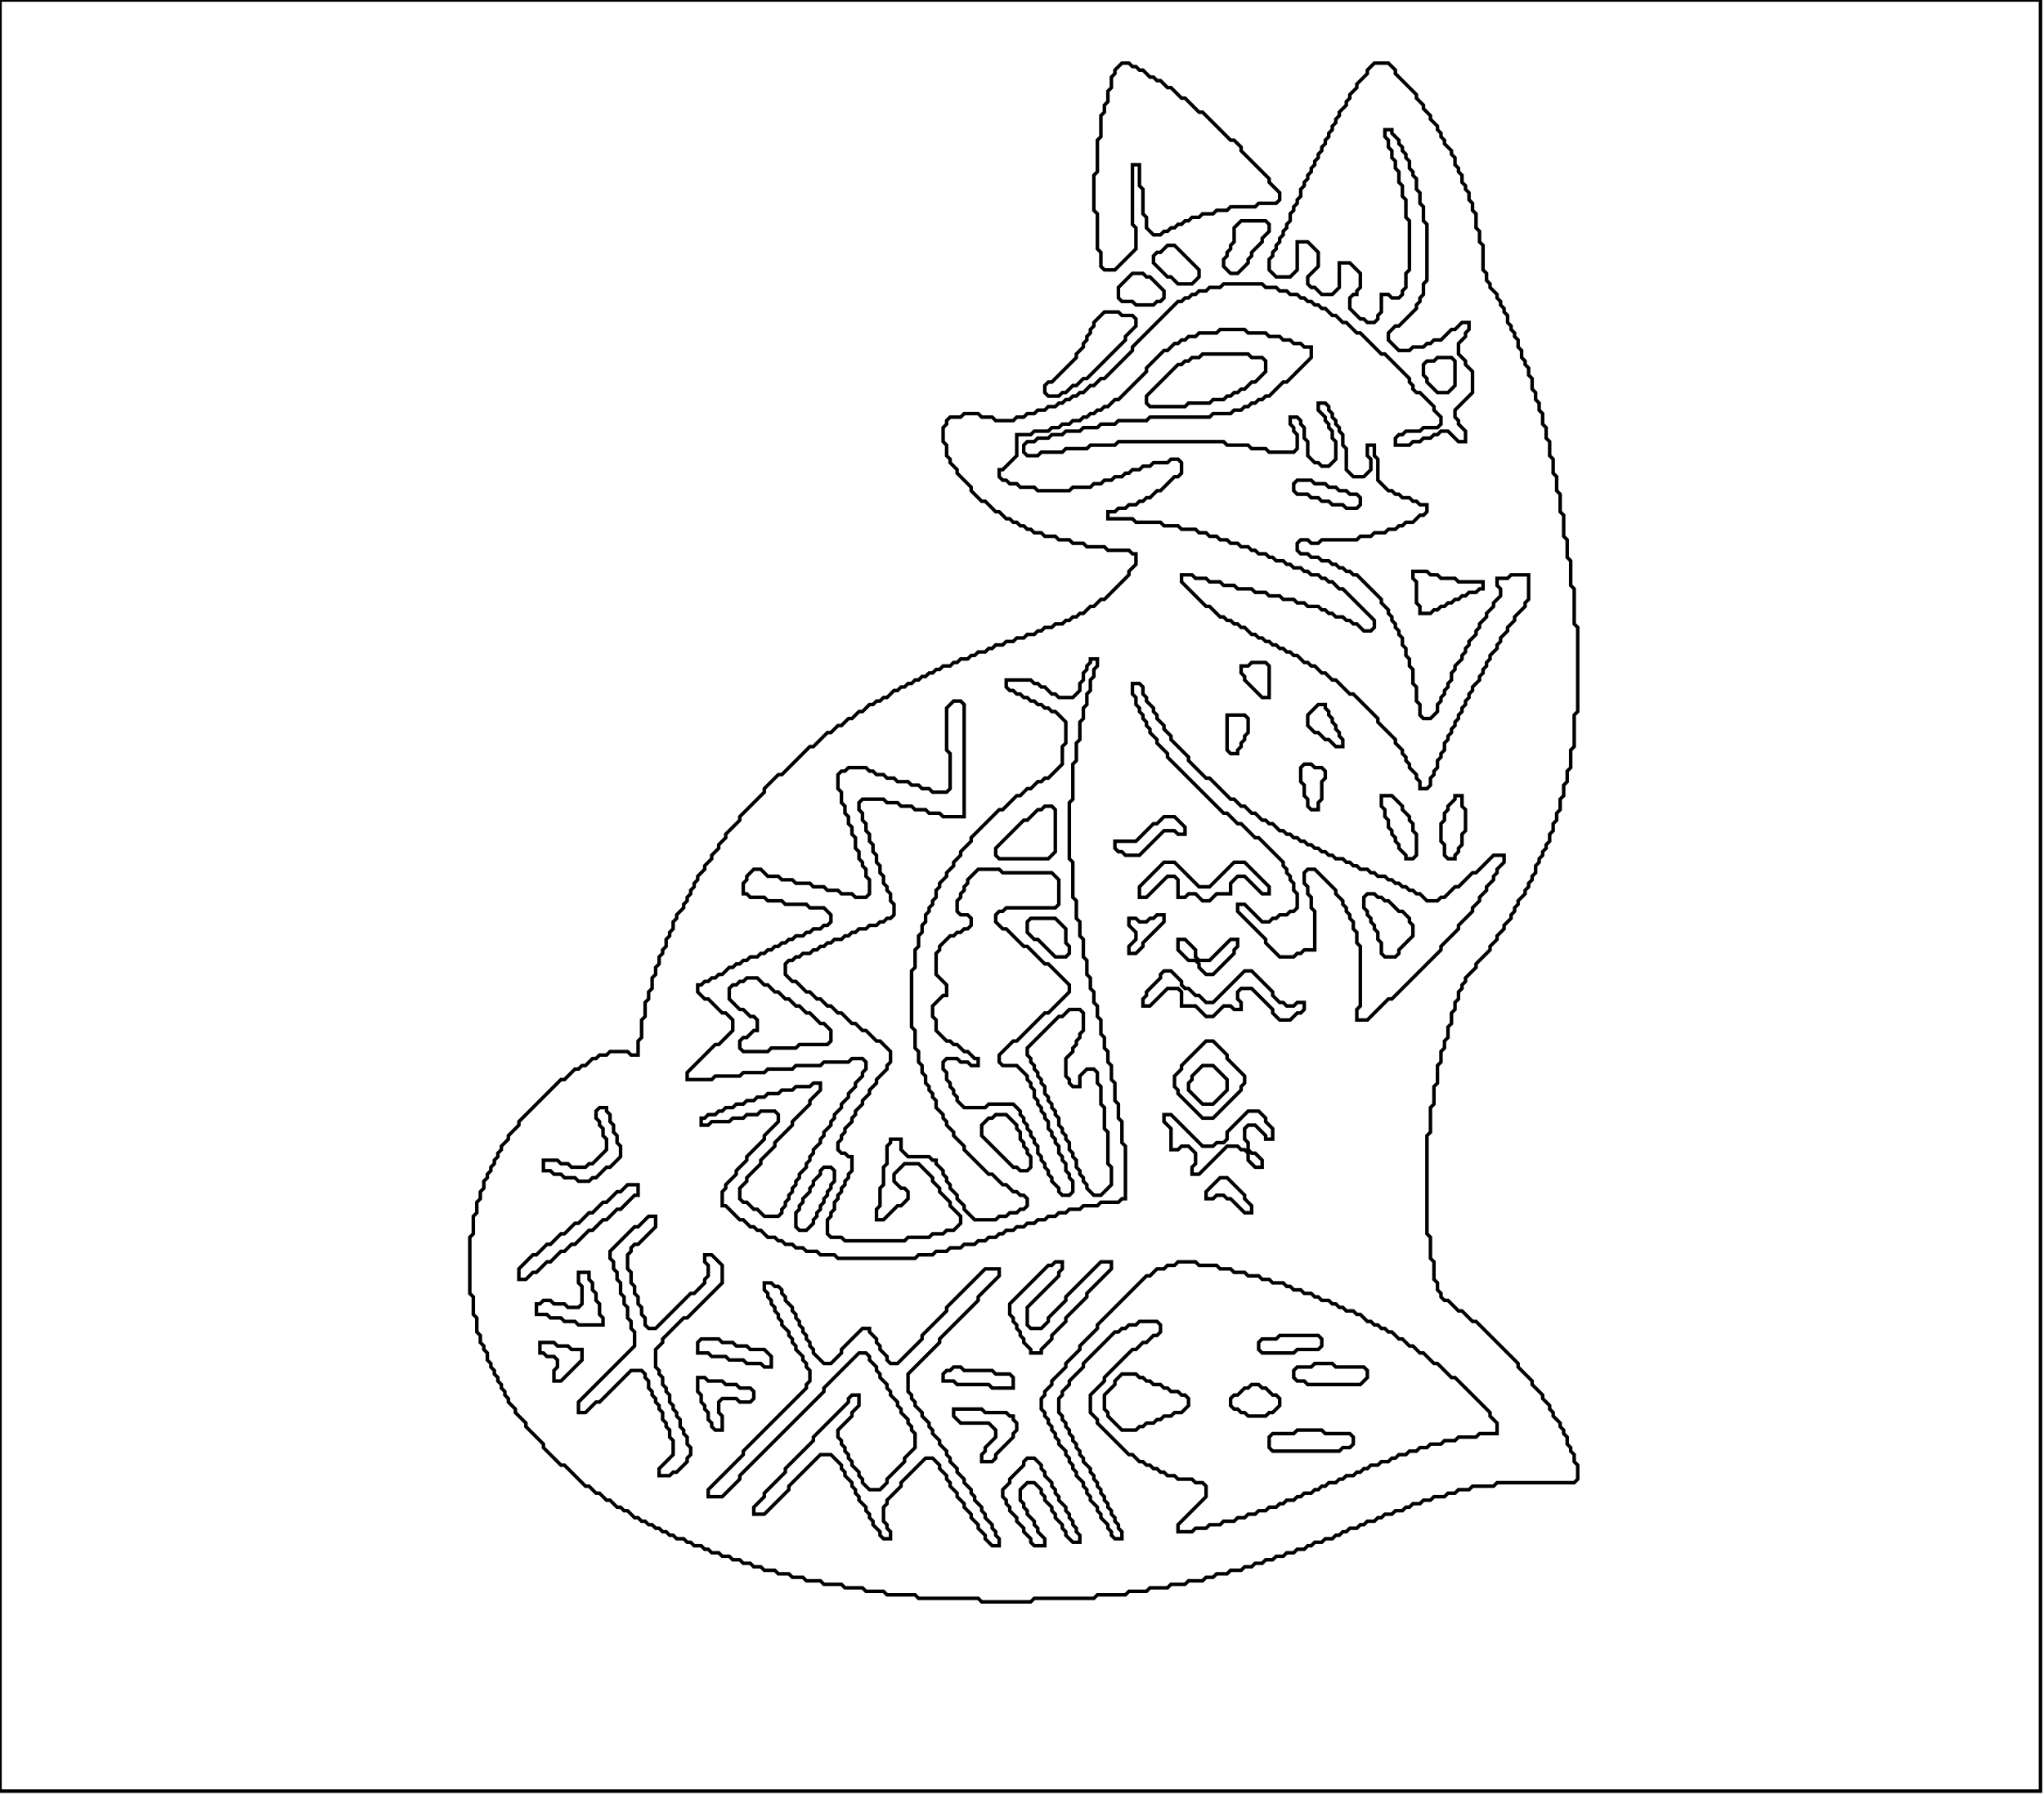 <?xml version="1.0" encoding="UTF-8" ?>
<svg width="583" height="512" xmlns="http://www.w3.org/2000/svg">
  <path d="M 0,0 0,511 582,511 582,0 Z" fill="none" stroke="black"/>
  <path d="M 409,103 410,102 414,102 415,103 415,110 413,112 410,112 407,109 407,108 406,107 406,104 407,103 Z" fill="none" stroke="black"/>
  <path d="M 315,89 319,89 320,90 323,90 324,91 324,93 321,96 321,97 310,108 309,108 307,110 306,110 304,112 303,112 302,113 299,113 298,112 298,110 299,109 300,109 307,102 307,101 309,99 309,98 310,97 310,96 311,95 311,94 312,93 312,92 Z" fill="none" stroke="black"/>
  <path d="M 323,78 326,78 327,79 328,79 332,83 332,85 331,86 330,86 329,87 324,87 323,86 320,86 319,85 319,82 Z" fill="none" stroke="black"/>
  <path d="M 333,70 335,70 342,77 342,79 340,81 336,81 334,79 333,79 329,75 329,73 330,72 331,72 Z" fill="none" stroke="black"/>
  <path d="M 354,63 361,63 362,64 362,66 360,68 360,69 357,72 357,73 356,74 356,75 353,78 351,78 349,76 349,74 350,73 350,72 351,71 351,70 352,69 352,65 Z" fill="none" stroke="black"/>
  <path d="M 392,18 396,18 398,20 398,21 404,27 404,28 406,30 406,31 408,33 408,34 410,36 410,37 411,38 411,39 412,40 412,41 414,43 414,44 415,45 415,47 416,48 416,49 417,50 417,52 418,53 418,54 419,55 419,57 420,58 420,60 421,61 421,65 422,66 422,69 423,70 423,77 424,78 424,80 425,81 425,82 427,84 427,85 428,86 428,87 429,88 429,89 430,90 430,92 431,93 431,94 432,95 432,96 433,97 433,99 434,100 434,102 435,103 435,104 436,105 436,107 437,108 437,111 438,112 438,114 439,115 439,117 440,118 440,121 441,122 441,125 442,126 442,130 443,131 443,135 444,136 444,140 445,141 445,146 446,147 446,153 447,154 447,159 448,160 448,167 449,168 449,178 450,179 450,203 449,204 449,213 448,214 448,219 447,220 447,223 446,224 446,227 445,228 445,231 444,232 444,234 443,235 443,237 442,238 442,240 441,241 441,242 440,243 440,244 439,245 439,246 438,247 438,249 437,250 437,251 436,252 436,253 435,254 435,255 433,257 433,258 432,259 432,260 431,261 431,262 429,264 429,265 427,267 427,268 425,270 425,271 421,275 421,276 418,279 418,280 417,281 417,282 416,283 416,285 415,286 415,288 414,289 414,292 413,293 413,296 412,297 412,299 411,300 411,303 410,304 410,309 409,310 409,315 408,316 408,323 407,324 407,352 408,353 408,359 409,360 409,365 410,366 410,368 411,369 411,370 412,371 413,371 416,374 417,374 420,377 421,377 433,389 433,390 437,394 437,395 440,398 440,399 442,401 442,402 443,403 443,404 445,406 445,407 446,408 446,409 447,410 447,412 448,413 448,414 449,415 449,417 450,418 450,422 449,423 427,423 426,424 420,424 419,425 416,425 415,426 413,426 412,427 409,427 408,428 406,428 405,429 403,429 402,430 401,430 400,431 398,431 397,432 395,432 394,433 393,433 392,434 390,434 389,435 388,435 387,436 385,436 384,437 383,437 382,438 381,438 380,439 378,439 377,440 375,440 374,441 373,441 372,442 370,442 369,443 367,443 366,444 364,444 363,445 361,445 360,446 358,446 357,447 355,447 354,448 351,448 350,449 347,449 346,450 344,450 343,451 339,451 338,452 334,452 333,453 328,453 327,454 322,454 321,455 313,455 312,456 295,456 294,457 280,457 279,456 262,456 261,455 253,455 252,454 247,454 246,453 241,453 240,452 235,452 234,451 230,451 229,450 226,450 225,449 222,449 221,448 218,448 217,447 215,447 214,446 212,446 211,445 209,445 208,444 206,444 205,443 203,443 202,442 201,442 200,441 198,441 197,440 196,440 195,439 193,439 192,438 191,438 190,437 189,437 188,436 187,436 186,435 185,435 184,434 183,434 182,433 181,433 179,431 178,431 177,430 176,430 174,428 173,428 171,426 170,426 168,424 167,424 161,418 160,418 155,413 155,412 150,407 150,406 147,403 147,402 145,400 145,399 144,398 144,397 143,396 143,395 142,394 142,393 141,392 141,391 140,390 140,389 139,388 139,386 138,385 138,384 137,383 137,381 136,380 136,376 135,375 135,370 134,369 134,353 135,352 135,347 136,346 136,343 137,342 137,340 138,339 138,337 139,336 139,335 140,334 140,333 141,332 141,331 142,330 142,329 143,328 143,327 145,325 145,324 148,321 148,320 160,308 161,308 164,305 165,305 166,304 167,304 169,302 170,302 171,301 173,301 174,300 179,300 180,301 182,301 182,297 183,296 183,291 184,290 184,286 185,285 185,283 186,282 186,279 187,278 187,276 188,275 188,273 189,272 189,271 190,270 190,268 191,267 191,266 192,265 192,263 193,262 193,261 195,259 195,258 196,257 196,256 197,255 197,254 198,253 198,252 199,251 199,250 201,248 201,247 203,245 203,244 205,242 205,241 207,239 207,238 211,234 211,233 218,226 218,225 222,221 223,221 231,213 232,213 236,209 237,209 239,207 240,207 242,205 243,205 245,203 246,203 248,201 249,201 250,200 251,200 252,199 253,199 255,197 256,197 257,196 258,196 259,195 260,195 261,194 262,194 263,193 264,193 265,192 266,192 267,191 268,191 269,190 271,190 272,189 273,189 274,188 276,188 277,187 278,187 279,186 281,186 282,185 283,185 284,184 286,184 287,183 289,183 290,182 292,182 293,181 295,181 296,180 297,180 298,179 300,179 301,178 303,178 304,177 305,177 306,176 307,176 308,175 309,175 311,173 312,173 314,171 315,171 322,164 322,163 324,161 324,158 323,158 322,157 316,157 315,156 310,156 309,155 306,155 305,154 302,154 301,153 298,153 297,152 295,152 294,151 293,151 292,150 291,150 290,149 289,149 288,148 287,148 285,146 284,146 281,143 280,143 277,140 277,139 273,135 273,134 271,132 271,131 270,130 270,127 269,126 269,122 270,121 270,120 271,119 274,119 275,118 279,118 280,119 283,119 284,120 289,120 290,119 292,119 293,118 295,118 296,117 298,117 299,116 301,116 302,115 303,115 304,114 305,114 306,113 307,113 308,112 309,112 311,110 312,110 314,108 315,108 323,100 323,99 336,86 337,86 338,85 339,85 340,84 341,84 342,83 344,83 345,82 348,82 349,81 360,81 361,82 364,82 365,83 367,83 368,84 370,84 371,85 372,85 373,86 374,86 375,87 376,87 377,88 378,88 380,90 381,90 383,92 384,92 387,95 388,95 394,101 395,101 402,108 402,109 403,110 403,111 404,112 405,112 409,116 409,117 411,119 411,121 410,122 406,122 405,123 401,123 400,124 399,124 398,125 398,127 402,127 403,126 405,126 406,125 408,125 409,124 410,124 411,123 413,123 416,126 418,126 418,123 416,121 416,120 415,119 415,117 420,112 420,106 418,104 418,103 416,101 416,98 418,96 418,95 419,94 419,92 417,92 415,94 414,94 411,97 409,97 408,98 407,98 406,99 403,99 402,100 399,100 396,97 396,95 398,93 399,93 404,88 404,87 405,86 405,85 406,84 406,81 407,80 407,64 406,63 406,59 405,58 405,55 404,54 404,51 403,50 403,49 402,48 402,46 401,45 401,44 400,43 400,42 399,41 399,40 397,38 397,37 395,37 395,39 396,40 396,42 397,43 397,45 398,46 398,48 399,49 399,52 400,53 400,56 401,57 401,62 402,63 402,77 401,78 401,82 400,83 400,84 399,85 397,85 396,84 394,84 394,89 393,90 393,91 392,92 390,92 389,91 388,91 385,88 385,85 386,84 387,84 387,83 388,82 388,78 385,75 382,75 382,82 380,84 377,84 375,82 374,82 373,81 373,79 376,76 376,72 373,69 370,69 370,77 368,79 364,79 362,77 362,74 363,73 363,72 364,71 364,70 365,69 365,68 366,67 366,66 367,65 367,64 368,63 368,61 369,60 369,59 370,58 370,57 371,56 371,54 372,53 372,52 373,51 373,50 374,49 374,48 375,47 375,46 376,45 376,44 377,43 377,42 378,41 378,40 379,39 379,38 380,37 380,36 381,35 381,34 382,33 382,32 384,30 384,29 385,28 385,27 387,25 387,24 390,21 390,20 Z" fill="none" stroke="black"/>
  <path d="M 293,416 292,417 292,418 288,422 288,423 286,425 286,427 287,428 287,429 288,430 288,431 290,433 290,434 292,436 292,437 294,439 294,440 295,441 298,441 298,439 296,437 296,436 295,435 295,434 293,432 293,431 292,430 292,429 291,428 291,425 293,423 295,423 297,425 297,426 298,427 298,428 300,430 300,431 301,432 301,433 303,435 303,436 304,437 304,438 306,440 308,440 308,438 307,437 307,436 306,435 306,434 305,433 305,432 304,431 304,430 302,428 302,427 301,426 301,425 300,424 300,423 298,421 298,420 297,419 297,418 295,416 Z" fill="none" stroke="black"/>
  <path d="M 272,402 272,404 274,406 282,406 284,408 284,410 281,413 281,414 280,415 280,417 283,417 284,416 284,415 289,410 289,409 290,408 290,406 289,405 289,404 288,404 287,403 281,403 280,402 Z" fill="none" stroke="black"/>
  <path d="M 199,393 199,397 200,398 200,400 201,401 201,402 202,403 202,405 203,406 203,407 204,408 206,408 206,404 205,403 205,400 206,399 210,399 211,400 214,400 215,399 215,397 214,396 211,396 210,395 207,395 206,394 202,394 201,393 Z" fill="none" stroke="black"/>
  <path d="M 272,390 271,391 270,391 269,392 269,394 272,394 273,395 282,395 283,396 289,396 289,393 288,392 284,392 283,391 275,391 274,390 Z" fill="none" stroke="black"/>
  <path d="M 154,383 154,386 155,386 156,387 158,387 159,388 159,390 158,391 158,394 160,394 166,388 166,385 163,385 162,384 159,384 158,383 Z" fill="none" stroke="black"/>
  <path d="M 200,382 199,383 199,386 202,386 203,387 207,387 208,388 212,388 213,389 217,389 218,390 220,390 220,387 218,385 214,385 213,384 210,384 209,383 206,383 205,382 Z" fill="none" stroke="black"/>
  <path d="M 165,363 165,366 166,367 166,372 165,373 162,373 161,372 158,372 157,371 155,371 154,372 153,372 153,375 156,375 157,376 160,376 161,377 164,377 165,378 172,378 172,376 171,375 171,372 170,371 170,369 169,368 169,366 168,365 168,363 Z" fill="none" stroke="black"/>
  <path d="M 281,362 270,373 270,374 263,381 263,382 256,389 254,389 253,388 253,387 251,385 251,384 250,383 250,382 248,380 248,379 246,379 240,385 240,386 237,389 235,389 232,386 232,385 231,384 231,383 230,382 230,381 229,380 229,379 228,378 228,377 227,376 227,375 226,374 226,373 224,371 224,370 223,369 223,368 222,367 221,367 220,366 218,366 218,368 219,369 219,370 220,371 220,372 221,373 221,374 222,375 222,376 223,377 223,378 225,380 225,381 226,382 226,383 227,384 227,385 229,387 229,388 230,389 230,390 231,391 231,394 230,395 230,396 212,414 212,415 202,425 202,427 206,427 211,422 211,421 235,397 235,396 245,386 247,386 248,387 248,388 250,390 250,391 251,392 251,393 253,395 253,396 254,397 254,398 256,400 256,401 257,402 257,403 259,405 259,406 260,407 260,408 261,409 261,413 258,416 258,417 253,422 253,423 251,425 248,425 246,423 246,422 245,421 245,420 243,418 243,417 242,416 242,415 241,414 241,413 240,412 240,411 239,410 239,408 243,404 243,403 245,401 245,398 243,398 242,399 242,400 232,410 232,411 224,419 224,420 218,426 218,427 215,430 215,432 218,432 225,425 225,424 234,415 237,415 240,418 240,419 241,420 241,421 243,423 243,424 244,425 244,426 245,427 245,428 247,430 247,431 248,432 248,433 249,434 249,435 251,437 251,438 252,439 254,439 254,437 253,436 253,435 252,434 252,430 253,429 253,428 257,424 257,423 264,416 266,416 268,418 268,419 270,421 270,422 271,423 271,424 273,426 273,427 275,429 275,430 277,432 277,433 279,435 279,436 281,438 281,439 283,441 285,441 285,439 284,438 284,437 283,436 283,435 281,433 281,432 280,431 280,430 278,428 278,427 277,426 277,425 275,423 275,422 273,420 273,419 271,417 271,416 270,415 270,414 268,412 268,411 266,409 266,408 265,407 265,406 263,404 263,403 261,401 261,400 260,399 260,398 259,397 259,392 268,383 268,382 279,371 279,370 285,364 285,362 Z" fill="none" stroke="black"/>
  <path d="M 336,360 335,361 333,361 332,362 330,362 328,364 327,364 313,378 313,379 308,384 308,385 304,389 304,390 300,394 300,395 298,397 298,398 297,399 297,402 298,403 298,404 299,405 299,406 300,407 300,408 301,409 301,410 302,411 302,412 304,414 304,415 305,416 305,417 306,418 306,419 307,420 307,421 309,423 309,424 310,425 310,426 311,427 311,428 313,430 313,431 314,432 314,433 316,435 316,436 317,437 317,438 318,439 320,439 320,437 319,436 319,435 318,434 318,433 317,432 317,431 316,430 316,429 315,428 315,427 314,426 314,425 313,424 313,423 312,422 312,421 311,420 311,419 309,417 309,416 308,415 308,414 307,413 307,412 306,411 306,410 305,409 305,408 304,407 304,406 303,405 303,404 302,403 302,399 303,398 303,397 305,395 305,394 309,390 309,389 318,380 319,380 320,379 321,379 322,378 324,378 325,377 330,377 331,378 331,380 330,381 329,381 327,383 326,383 324,385 323,385 315,393 315,394 311,398 311,403 313,405 313,406 322,415 323,415 325,417 326,417 327,418 328,418 329,419 330,419 331,420 332,420 333,421 335,421 336,422 340,422 341,423 343,423 344,424 344,427 336,435 336,437 340,437 341,436 344,436 345,435 348,435 349,434 352,434 353,433 355,433 356,432 358,432 359,431 361,431 362,430 364,430 365,429 366,429 367,428 369,428 370,427 371,427 372,426 374,426 375,425 376,425 377,424 378,424 379,423 381,423 382,422 383,422 384,421 386,421 387,420 388,420 389,419 390,419 391,418 393,418 394,417 396,417 397,416 398,416 399,415 401,415 402,414 404,414 405,413 407,413 408,412 411,412 412,411 415,411 416,410 421,410 422,409 427,409 427,406 425,404 425,403 415,393 414,393 410,389 409,389 406,386 405,386 403,384 402,384 400,382 399,382 397,380 396,380 395,379 394,379 393,378 392,378 391,377 390,377 388,375 387,375 386,374 384,374 383,373 382,373 381,372 380,372 379,371 377,371 376,370 375,370 374,369 372,369 371,368 369,368 368,367 367,367 366,366 363,366 362,365 360,365 359,364 356,364 355,363 352,363 351,362 348,362 347,361 342,361 341,360 Z" fill="none" stroke="black"/>
  <path d="M 369,409 370,408 377,408 378,409 385,409 386,410 386,412 385,413 383,413 382,414 363,414 362,413 362,410 363,409 Z" fill="none" stroke="black"/>
  <path d="M 356,396 357,395 359,395 360,396 361,396 363,398 364,398 365,399 365,401 363,403 362,403 361,404 356,404 355,403 354,403 353,402 352,402 351,401 351,399 352,398 353,398 355,396 Z" fill="none" stroke="black"/>
  <path d="M 320,392 324,392 325,393 326,393 327,394 328,394 329,395 331,395 332,396 333,396 334,397 336,397 337,398 338,398 339,399 339,401 337,403 335,403 334,404 332,404 331,405 330,405 329,406 327,406 326,407 325,407 324,408 320,408 316,404 316,403 315,402 315,398 318,395 318,394 Z" fill="none" stroke="black"/>
  <path d="M 374,390 375,389 380,389 381,390 389,390 390,391 390,393 388,395 373,395 372,394 370,394 369,393 369,391 370,390 Z" fill="none" stroke="black"/>
  <path d="M 364,382 365,381 376,381 377,382 377,384 376,385 370,385 369,386 360,386 359,385 359,383 360,382 Z" fill="none" stroke="black"/>
  <path d="M 301,360 300,361 299,361 288,372 288,375 289,376 289,377 290,378 290,379 291,380 291,381 292,382 292,383 294,385 294,386 297,386 297,385 300,382 300,381 304,377 304,376 310,370 310,369 317,362 317,360 314,360 304,370 304,371 299,376 299,377 297,379 294,379 293,378 293,373 302,364 302,363 303,362 303,360 Z" fill="none" stroke="black"/>
  <path d="M 185,347 182,350 181,350 174,357 174,359 175,360 175,362 176,363 176,365 177,366 177,369 178,370 178,372 179,373 179,376 180,377 180,379 181,380 181,384 165,400 165,403 167,403 170,400 171,400 180,391 183,391 184,392 184,393 185,394 185,396 186,397 186,398 187,399 187,400 188,401 188,402 189,403 189,405 190,406 190,407 191,408 191,410 192,411 192,415 188,419 188,421 191,421 192,420 193,420 196,417 196,416 197,415 197,413 196,412 196,410 195,409 195,408 194,407 194,405 193,404 193,403 192,402 192,401 191,400 191,398 190,397 190,396 189,395 189,393 188,392 188,391 187,390 187,385 189,383 189,382 195,376 196,376 206,366 206,361 203,358 201,358 201,360 202,361 202,364 201,365 201,366 198,369 197,369 187,379 185,379 184,378 184,376 183,375 183,373 182,372 182,370 181,369 181,367 180,366 180,363 179,362 179,358 180,357 180,356 181,355 182,355 187,350 187,347 Z" fill="none" stroke="black"/>
  <path d="M 179,338 177,340 176,340 173,343 172,343 169,346 168,346 165,349 164,349 161,352 160,352 157,355 156,355 153,358 152,358 148,362 148,365 150,365 152,363 153,363 156,360 157,360 160,357 161,357 163,355 164,355 168,351 169,351 172,348 173,348 176,345 177,345 181,341 182,341 182,338 Z" fill="none" stroke="black"/>
  <path d="M 348,336 344,340 344,342 346,342 347,341 349,341 350,342 351,342 355,346 357,346 357,344 355,342 355,341 350,336 Z" fill="none" stroke="black"/>
  <path d="M 356,317 350,323 350,325 349,326 347,326 346,327 343,327 334,318 332,318 332,320 334,322 334,328 336,328 337,327 339,327 341,329 341,332 340,333 340,335 342,335 350,327 353,327 354,328 355,328 356,329 356,331 358,333 360,333 360,331 358,329 357,329 356,328 356,326 355,325 355,322 356,321 358,321 361,324 361,325 363,325 363,322 361,320 361,319 359,317 Z" fill="none" stroke="black"/>
  <path d="M 171,316 170,317 170,319 171,320 171,321 172,322 172,324 173,325 173,328 169,332 168,332 167,333 163,333 162,332 160,332 159,331 155,331 155,334 157,334 158,335 160,335 161,336 164,336 165,337 168,337 169,336 170,336 173,333 174,333 177,330 177,327 176,326 176,324 175,323 175,321 174,320 174,318 173,317 173,316 Z" fill="none" stroke="black"/>
  <path d="M 344,297 337,304 337,305 335,307 335,310 336,311 336,312 343,319 346,319 354,311 354,310 355,309 355,307 350,302 350,301 346,297 Z" fill="none" stroke="black"/>
  <path d="M 343,304 346,304 350,308 350,311 346,315 343,315 339,311 339,309 340,308 340,307 Z" fill="none" stroke="black"/>
  <path d="M 332,277 331,278 331,279 327,283 327,284 326,285 326,287 328,287 333,282 336,282 337,283 337,287 341,287 344,290 346,290 349,287 351,287 352,288 354,288 354,286 353,285 353,283 354,282 357,282 363,288 363,289 365,291 368,291 370,289 371,289 372,288 372,286 370,286 369,287 367,287 366,286 365,286 363,284 363,283 357,277 355,277 346,286 344,286 342,284 341,284 339,282 338,282 337,281 337,280 334,277 Z" fill="none" stroke="black"/>
  <path d="M 336,268 336,271 339,274 341,274 342,275 342,276 344,278 346,278 352,272 352,271 353,270 353,268 351,268 345,274 342,274 341,273 341,271 338,268 Z" fill="none" stroke="black"/>
  <path d="M 330,261 329,262 328,262 327,263 325,263 324,262 322,262 322,264 324,266 324,268 322,270 322,272 324,272 326,270 326,269 332,263 332,261 Z" fill="none" stroke="black"/>
  <path d="M 332,246 325,253 325,256 327,256 333,250 335,250 336,251 336,256 338,256 339,255 341,255 343,257 345,257 347,255 351,255 351,252 353,250 355,250 360,255 362,255 362,253 355,246 352,246 345,253 342,253 335,246 Z" fill="none" stroke="black"/>
  <path d="M 332,233 330,235 329,235 324,240 318,240 318,242 319,243 320,243 321,244 325,244 332,237 335,237 336,238 338,238 338,236 335,233 Z" fill="none" stroke="black"/>
  <path d="M 415,227 415,228 413,230 413,231 412,232 412,234 411,235 411,240 412,241 412,244 413,245 415,245 415,244 416,243 416,242 417,241 417,238 418,237 418,231 417,230 417,227 Z" fill="none" stroke="black"/>
  <path d="M 394,227 394,230 395,231 395,233 396,234 396,236 397,237 397,238 398,239 398,240 399,241 399,242 401,244 401,245 403,245 404,244 404,238 403,237 403,235 402,234 402,233 400,231 400,230 397,227 Z" fill="none" stroke="black"/>
  <path d="M 372,218 371,219 371,223 372,224 372,227 373,228 373,230 374,231 376,231 376,229 377,228 377,223 378,222 378,220 377,219 375,219 374,218 Z" fill="none" stroke="black"/>
  <path d="M 350,204 350,214 351,215 353,215 353,214 354,213 354,212 355,211 355,210 356,209 356,205 355,204 Z" fill="none" stroke="black"/>
  <path d="M 376,201 373,204 373,207 375,209 376,209 378,211 379,211 381,213 383,213 383,211 382,210 382,209 381,208 381,207 380,206 380,205 379,204 379,203 378,202 378,201 Z" fill="none" stroke="black"/>
  <path d="M 323,195 323,198 324,199 324,201 325,202 325,203 326,204 326,205 327,206 327,207 328,208 328,209 330,211 330,212 333,215 333,216 349,232 350,232 353,235 354,235 358,239 359,239 366,246 366,247 367,248 367,249 368,250 368,251 369,252 369,254 370,255 370,259 369,260 368,260 367,261 365,261 364,262 363,262 362,263 360,263 355,258 353,258 353,260 361,268 361,269 365,273 369,273 370,272 371,272 372,271 375,271 375,260 374,259 374,256 373,255 373,253 372,252 372,249 373,248 375,248 381,254 381,255 383,257 383,258 384,259 384,260 385,261 385,262 386,263 386,265 387,266 387,269 388,270 388,287 387,288 387,291 390,291 396,285 397,285 411,271 411,270 416,265 416,264 420,260 420,259 422,257 422,256 424,254 424,253 426,251 426,250 427,249 427,248 429,246 429,244 426,244 421,249 420,249 416,253 415,253 412,256 411,256 410,257 407,257 405,255 404,255 403,254 402,254 401,253 400,253 399,252 398,252 397,251 396,251 395,250 393,250 392,249 391,249 390,248 388,248 387,247 386,247 385,246 384,246 383,245 381,245 380,244 379,244 378,243 377,243 376,242 375,242 374,241 373,241 372,240 371,240 370,239 369,239 368,238 367,238 366,237 365,237 363,235 362,235 361,234 360,234 358,232 357,232 355,230 354,230 352,228 351,228 345,222 344,222 339,217 339,216 334,211 334,210 332,208 332,207 330,205 330,204 329,203 329,202 327,200 327,199 326,198 326,196 325,195 Z" fill="none" stroke="black"/>
  <path d="M 389,256 390,255 392,255 393,256 394,256 395,257 396,257 399,260 400,260 402,262 402,263 403,264 403,267 399,271 399,272 398,273 395,273 394,272 394,269 393,268 393,266 392,265 392,264 391,263 391,262 390,261 390,260 389,259 Z" fill="none" stroke="black"/>
  <path d="M 357,189 356,190 354,190 354,192 355,193 355,194 360,199 362,199 362,190 361,189 Z" fill="none" stroke="black"/>
  <path d="M 311,188 311,189 310,190 310,191 309,192 309,194 308,195 308,197 306,199 302,199 301,198 300,198 298,196 297,196 296,195 295,195 294,194 287,194 287,196 288,197 289,197 290,198 291,198 292,199 293,199 294,200 295,200 296,201 297,201 298,202 299,202 300,203 301,203 304,206 304,212 303,213 303,218 299,222 298,222 297,223 296,223 294,225 293,225 291,227 290,227 286,231 285,231 277,239 277,240 274,243 274,244 272,246 272,247 270,249 270,250 268,252 268,253 267,254 267,256 266,257 266,258 265,259 265,260 264,261 264,263 263,264 263,266 262,267 262,270 261,271 261,276 260,277 260,293 261,294 261,299 262,300 262,303 263,304 263,306 264,307 264,309 265,310 265,311 266,312 266,313 267,314 267,316 269,318 269,319 270,320 270,321 272,323 272,324 275,327 275,328 282,335 283,335 286,338 287,338 289,340 290,340 291,341 292,341 293,342 293,344 292,345 291,345 290,346 288,346 287,347 285,347 284,348 278,348 275,345 275,344 273,342 273,341 271,339 271,338 270,337 270,336 269,335 269,334 267,332 267,331 266,331 265,330 259,330 257,328 257,325 254,325 254,326 253,327 253,332 252,333 252,338 251,339 251,344 250,345 250,348 252,348 256,344 257,344 259,342 259,340 258,339 257,339 255,337 255,335 258,332 262,332 266,336 266,337 268,339 268,340 271,343 271,344 274,347 274,349 272,351 270,351 269,352 266,352 265,353 259,353 258,354 241,354 240,353 237,353 236,352 236,348 237,347 237,346 238,345 238,343 239,342 239,341 240,340 240,339 241,338 241,337 242,336 242,335 243,334 243,330 242,330 241,329 240,329 239,328 239,326 240,325 240,324 241,323 241,322 243,320 243,319 244,318 244,317 246,315 246,314 248,312 248,311 250,309 250,308 253,305 253,304 254,303 254,300 251,297 250,297 247,294 246,294 244,292 243,292 240,289 239,289 237,287 236,287 234,285 233,285 231,283 230,283 227,280 226,280 224,278 224,275 225,274 226,274 227,273 228,273 229,272 231,272 232,271 233,271 234,270 235,270 236,269 237,269 238,268 240,268 241,267 242,267 243,266 244,266 245,265 247,265 248,264 250,264 251,263 252,263 253,262 254,262 255,261 255,258 254,257 254,255 253,254 253,253 252,252 252,250 251,249 251,247 250,246 250,244 249,243 249,241 248,240 248,238 247,237 247,235 246,234 246,232 245,231 245,229 246,228 252,228 253,229 256,229 257,230 260,230 261,231 264,231 265,232 268,232 269,233 275,233 275,201 274,200 272,200 270,202 270,214 271,215 271,225 270,226 266,226 265,225 263,225 262,224 260,224 259,223 256,223 255,222 253,222 252,221 250,221 249,220 248,220 247,219 242,219 241,220 240,220 239,221 239,225 240,226 240,229 241,230 241,232 242,233 242,235 243,236 243,238 244,239 244,242 245,243 245,245 246,246 246,247 247,248 247,250 248,251 248,255 247,256 244,256 243,255 240,255 239,254 236,254 235,253 232,253 231,252 227,252 226,251 223,251 222,250 219,250 217,248 215,248 213,250 213,251 212,252 212,255 213,255 214,256 218,256 219,257 223,257 224,258 230,258 231,259 235,259 237,261 237,263 236,264 235,264 234,265 232,265 231,266 230,266 229,267 227,267 226,268 225,268 224,269 223,269 222,270 221,270 220,271 219,271 218,272 217,272 216,273 214,273 213,274 212,274 211,275 210,275 209,276 208,276 206,278 205,278 204,279 203,279 202,280 201,280 200,281 199,281 199,283 201,285 202,285 206,289 207,289 209,291 209,294 205,298 204,298 196,306 196,308 203,308 204,307 211,307 212,306 218,306 219,305 226,305 227,304 234,304 235,303 242,303 243,302 246,302 247,303 247,305 246,306 246,307 244,309 244,310 242,312 242,313 240,315 240,316 238,318 238,319 237,320 237,321 235,323 235,324 234,325 234,326 232,328 232,329 231,330 231,331 230,332 230,333 228,335 228,336 227,337 227,338 226,339 226,340 225,341 225,342 224,343 224,344 223,345 223,346 222,347 218,347 216,345 215,345 213,343 212,343 211,342 211,339 213,337 213,336 217,332 217,331 221,327 221,326 226,321 226,320 231,315 231,314 234,311 234,309 232,309 231,310 227,310 226,311 223,311 222,312 219,312 218,313 216,313 215,314 213,314 212,315 210,315 209,316 207,316 206,317 205,317 204,318 202,318 201,319 200,319 200,321 202,321 203,320 208,320 209,319 212,319 213,318 216,318 217,317 221,317 222,318 222,320 218,324 218,325 213,330 213,331 210,334 210,335 207,338 207,339 206,340 206,344 207,344 211,348 212,348 214,350 215,350 216,351 217,351 219,353 221,353 222,354 223,354 224,355 226,355 227,356 229,356 230,357 233,357 234,358 238,358 239,359 261,359 262,358 266,358 267,357 270,357 271,356 274,356 275,355 278,355 279,354 281,354 282,353 284,353 285,352 286,352 287,351 289,351 290,350 292,350 293,349 295,349 296,348 298,348 299,347 301,347 302,346 304,346 305,345 308,345 309,344 313,344 314,343 319,343 320,342 321,342 321,327 320,326 320,320 319,319 319,315 318,314 318,309 317,308 317,304 316,303 316,300 315,299 315,296 314,295 314,291 313,290 313,287 312,286 312,283 311,282 311,279 310,278 310,274 309,273 309,268 308,267 308,263 307,262 307,257 306,256 306,246 305,245 305,229 306,228 306,218 307,217 307,212 308,211 308,206 309,205 309,202 310,201 310,198 311,197 311,194 312,193 312,191 313,190 313,188 Z" fill="none" stroke="black"/>
  <path d="M 234,334 235,333 237,333 238,334 238,337 237,338 237,339 236,340 236,341 235,342 235,343 234,344 234,345 233,346 233,347 232,348 232,349 230,351 228,351 227,350 227,346 228,345 228,344 229,343 229,342 231,340 231,339 232,338 232,337 234,335 Z" fill="none" stroke="black"/>
  <path d="M 283,319 284,318 287,318 290,321 290,322 291,323 291,325 292,326 292,327 293,328 293,329 294,330 294,333 293,334 291,334 290,333 289,333 280,324 280,321 282,319 Z" fill="none" stroke="black"/>
  <path d="M 305,288 308,288 309,289 309,294 308,295 308,296 307,297 307,298 306,299 306,300 304,302 304,307 305,308 305,309 306,310 308,310 308,307 310,305 312,305 313,306 313,309 314,310 314,315 315,316 315,322 316,323 316,332 317,333 317,338 314,341 312,341 310,339 310,338 309,337 309,336 308,335 308,334 307,333 307,331 306,330 306,329 305,328 305,326 304,325 304,324 303,323 303,322 302,321 302,319 301,318 301,317 300,316 300,315 299,314 299,313 298,312 298,310 297,309 297,308 296,307 296,306 295,305 295,304 294,303 294,302 293,301 293,299 302,290 303,290 Z" fill="none" stroke="black"/>
  <path d="M 212,280 213,279 216,279 218,281 219,281 221,283 222,283 224,285 225,285 227,287 228,287 230,289 231,289 234,292 235,292 237,294 237,297 236,298 228,298 227,299 220,299 219,300 212,300 211,299 211,297 212,296 213,296 215,294 216,294 216,291 215,290 214,290 212,288 211,288 208,285 208,282 209,281 210,281 211,280 Z" fill="none" stroke="black"/>
  <path d="M 293,263 294,262 301,262 304,265 304,269 305,270 305,272 304,273 301,273 296,268 295,268 293,266 Z" fill="none" stroke="black"/>
  <path d="M 279,248 285,248 286,249 300,249 302,251 302,258 301,259 287,259 286,260 285,260 284,261 284,263 286,265 287,265 292,270 293,270 298,275 299,275 305,281 305,283 299,289 298,289 290,297 289,297 285,301 285,303 286,304 290,304 293,307 293,308 294,309 294,310 295,311 295,313 296,314 296,315 297,316 297,317 298,318 298,319 299,320 299,322 300,323 300,324 301,325 301,326 302,327 302,329 303,330 303,331 304,332 304,334 305,335 305,336 306,337 306,340 305,341 303,341 302,340 302,339 300,337 300,336 299,335 299,334 298,333 298,332 297,331 297,330 296,329 296,327 295,326 295,325 294,324 294,323 293,322 293,321 292,320 292,319 291,318 291,317 289,315 282,315 281,316 275,316 273,314 273,313 272,312 272,311 271,310 271,309 270,308 270,306 269,305 269,303 270,302 273,302 274,303 276,303 277,304 279,304 279,302 278,302 276,300 275,300 273,298 272,298 271,297 270,297 267,294 267,291 266,290 266,287 269,284 270,284 270,281 267,278 267,272 268,271 268,270 271,267 272,267 273,266 274,266 275,265 276,265 277,264 277,262 276,261 274,261 273,260 273,257 274,256 274,255 275,254 275,253 276,252 276,251 Z" fill="none" stroke="black"/>
  <path d="M 297,231 298,230 300,230 301,231 301,243 299,245 285,245 284,244 284,242 292,234 293,234 296,231 Z" fill="none" stroke="black"/>
  <path d="M 403,163 403,165 404,166 404,172 405,173 405,175 408,175 409,174 410,174 411,173 412,173 413,172 414,172 415,171 416,171 417,170 418,170 419,169 421,169 422,168 423,168 423,166 416,166 415,165 411,165 410,164 408,164 407,163 Z" fill="none" stroke="black"/>
  <path d="M 348,94 347,95 342,95 341,96 339,96 338,97 337,97 336,98 335,98 333,100 332,100 327,105 327,106 319,114 318,114 316,116 315,116 314,117 313,117 312,118 311,118 310,119 309,119 308,120 306,120 305,121 303,121 302,122 300,122 299,123 295,123 294,124 290,124 290,130 286,134 285,134 285,136 286,137 287,137 288,138 290,138 291,139 295,139 296,140 305,140 306,139 311,139 312,138 314,138 315,137 317,137 318,136 320,136 321,135 322,135 323,134 325,134 326,133 328,133 329,132 333,132 334,131 336,131 337,132 337,135 336,136 335,136 331,140 330,140 328,142 327,142 326,143 325,143 324,144 322,144 321,145 319,145 318,146 316,146 316,148 323,148 324,149 331,149 332,150 336,150 337,151 341,151 342,152 344,152 345,153 347,153 348,154 350,154 351,155 353,155 354,156 356,156 357,157 358,157 359,158 361,158 362,159 363,159 364,160 366,160 367,161 368,161 369,162 371,162 372,163 373,163 374,164 376,164 377,165 378,165 379,166 380,166 382,168 383,168 392,177 392,179 391,180 389,180 387,178 386,178 385,177 384,177 383,176 381,176 380,175 379,175 378,174 377,174 376,173 373,173 372,172 370,172 369,171 366,171 365,170 362,170 361,169 358,169 357,168 353,168 352,167 349,167 348,166 345,166 344,165 341,165 340,164 337,164 337,166 344,173 345,173 348,176 349,176 350,177 351,177 352,178 353,178 354,179 355,179 357,181 358,181 359,182 360,182 361,183 362,183 363,184 364,184 365,185 366,185 367,186 368,186 369,187 370,187 372,189 373,189 374,190 375,190 377,192 378,192 380,194 381,194 385,198 386,198 393,205 393,206 398,211 398,212 400,214 400,215 401,216 401,217 402,218 402,219 404,221 404,222 405,223 405,225 407,225 408,224 408,222 409,221 409,220 410,219 410,217 411,216 411,215 412,214 412,212 413,211 413,210 414,209 414,208 415,207 415,206 416,205 416,204 417,203 417,202 418,201 418,200 419,199 419,198 420,197 420,196 422,194 422,193 423,192 423,191 424,190 424,189 425,188 425,187 427,185 427,184 428,183 428,182 430,180 430,179 432,177 432,176 435,173 435,172 436,171 436,164 431,164 430,165 427,165 427,167 428,168 428,170 426,172 426,173 424,175 424,176 422,178 422,179 421,180 421,181 419,183 419,184 418,185 418,186 417,187 417,188 415,190 415,191 414,192 414,194 413,195 413,196 412,197 412,198 411,199 411,200 410,201 410,203 408,205 406,205 405,204 405,201 404,200 404,196 403,195 403,191 402,190 402,188 401,187 401,185 400,184 400,182 399,181 399,180 398,179 398,178 397,177 397,176 396,175 396,174 394,172 394,171 387,164 386,164 385,163 384,163 383,162 382,162 381,161 380,161 379,160 377,160 376,159 374,159 373,158 371,158 370,157 370,155 371,154 373,154 374,155 376,155 377,154 387,154 388,153 391,153 392,152 395,152 396,151 398,151 399,150 400,150 401,149 403,149 405,147 406,147 407,146 407,144 405,144 404,143 403,143 402,142 400,142 399,141 398,141 397,140 396,140 393,137 393,131 392,130 392,127 390,127 390,130 391,131 391,134 389,136 386,136 384,134 384,128 383,127 383,124 382,123 382,122 381,121 381,120 380,119 380,118 379,117 379,116 378,115 376,115 376,117 378,119 378,120 379,121 379,122 380,123 380,125 381,126 381,131 379,133 377,133 376,132 375,132 373,130 373,126 372,125 372,122 371,121 371,120 370,119 368,119 368,121 369,122 369,123 370,124 370,128 369,129 362,129 361,128 357,128 356,127 350,127 349,126 319,126 318,127 311,127 310,128 304,128 303,129 297,129 296,130 293,130 292,129 292,127 293,126 295,126 296,125 299,125 300,124 303,124 304,123 308,123 309,122 313,122 314,121 318,121 319,120 327,120 328,119 345,119 346,118 351,118 352,117 354,117 355,116 356,116 357,115 358,115 359,114 360,114 361,113 362,113 366,109 367,109 374,102 374,99 372,99 371,98 369,98 368,97 366,97 365,96 362,96 361,95 356,95 355,94 Z" fill="none" stroke="black"/>
  <path d="M 369,138 370,137 374,137 375,138 378,138 379,139 381,139 382,140 384,140 385,141 387,141 388,142 388,144 387,145 384,145 383,144 380,144 379,143 377,143 376,142 374,142 373,141 370,141 369,140 Z" fill="none" stroke="black"/>
  <path d="M 342,102 343,101 356,101 357,102 360,102 361,103 361,106 358,109 357,109 355,111 354,111 353,112 352,112 351,113 350,113 349,114 346,114 345,115 339,115 338,116 328,116 327,115 327,113 336,104 337,104 338,103 339,103 340,102 Z" fill="none" stroke="black"/>
  <path d="M 320,18 322,18 323,19 324,19 325,20 326,20 328,22 329,22 330,23 331,23 333,25 334,25 337,28 338,28 342,32 343,32 351,40 352,40 354,42 354,43 362,51 362,52 365,55 365,57 364,58 359,58 358,59 351,59 350,60 347,60 346,61 343,61 342,62 340,62 339,63 338,63 337,64 336,64 335,65 334,65 333,66 332,66 331,67 329,67 327,65 327,62 326,61 326,54 325,53 325,47 323,47 323,64 324,65 324,71 318,77 315,77 314,76 314,72 313,71 313,61 312,60 312,50 313,49 313,40 314,39 314,33 315,32 315,30 316,29 316,26 317,25 317,22 318,21 318,20 Z" fill="none" stroke="black"/>
</svg>